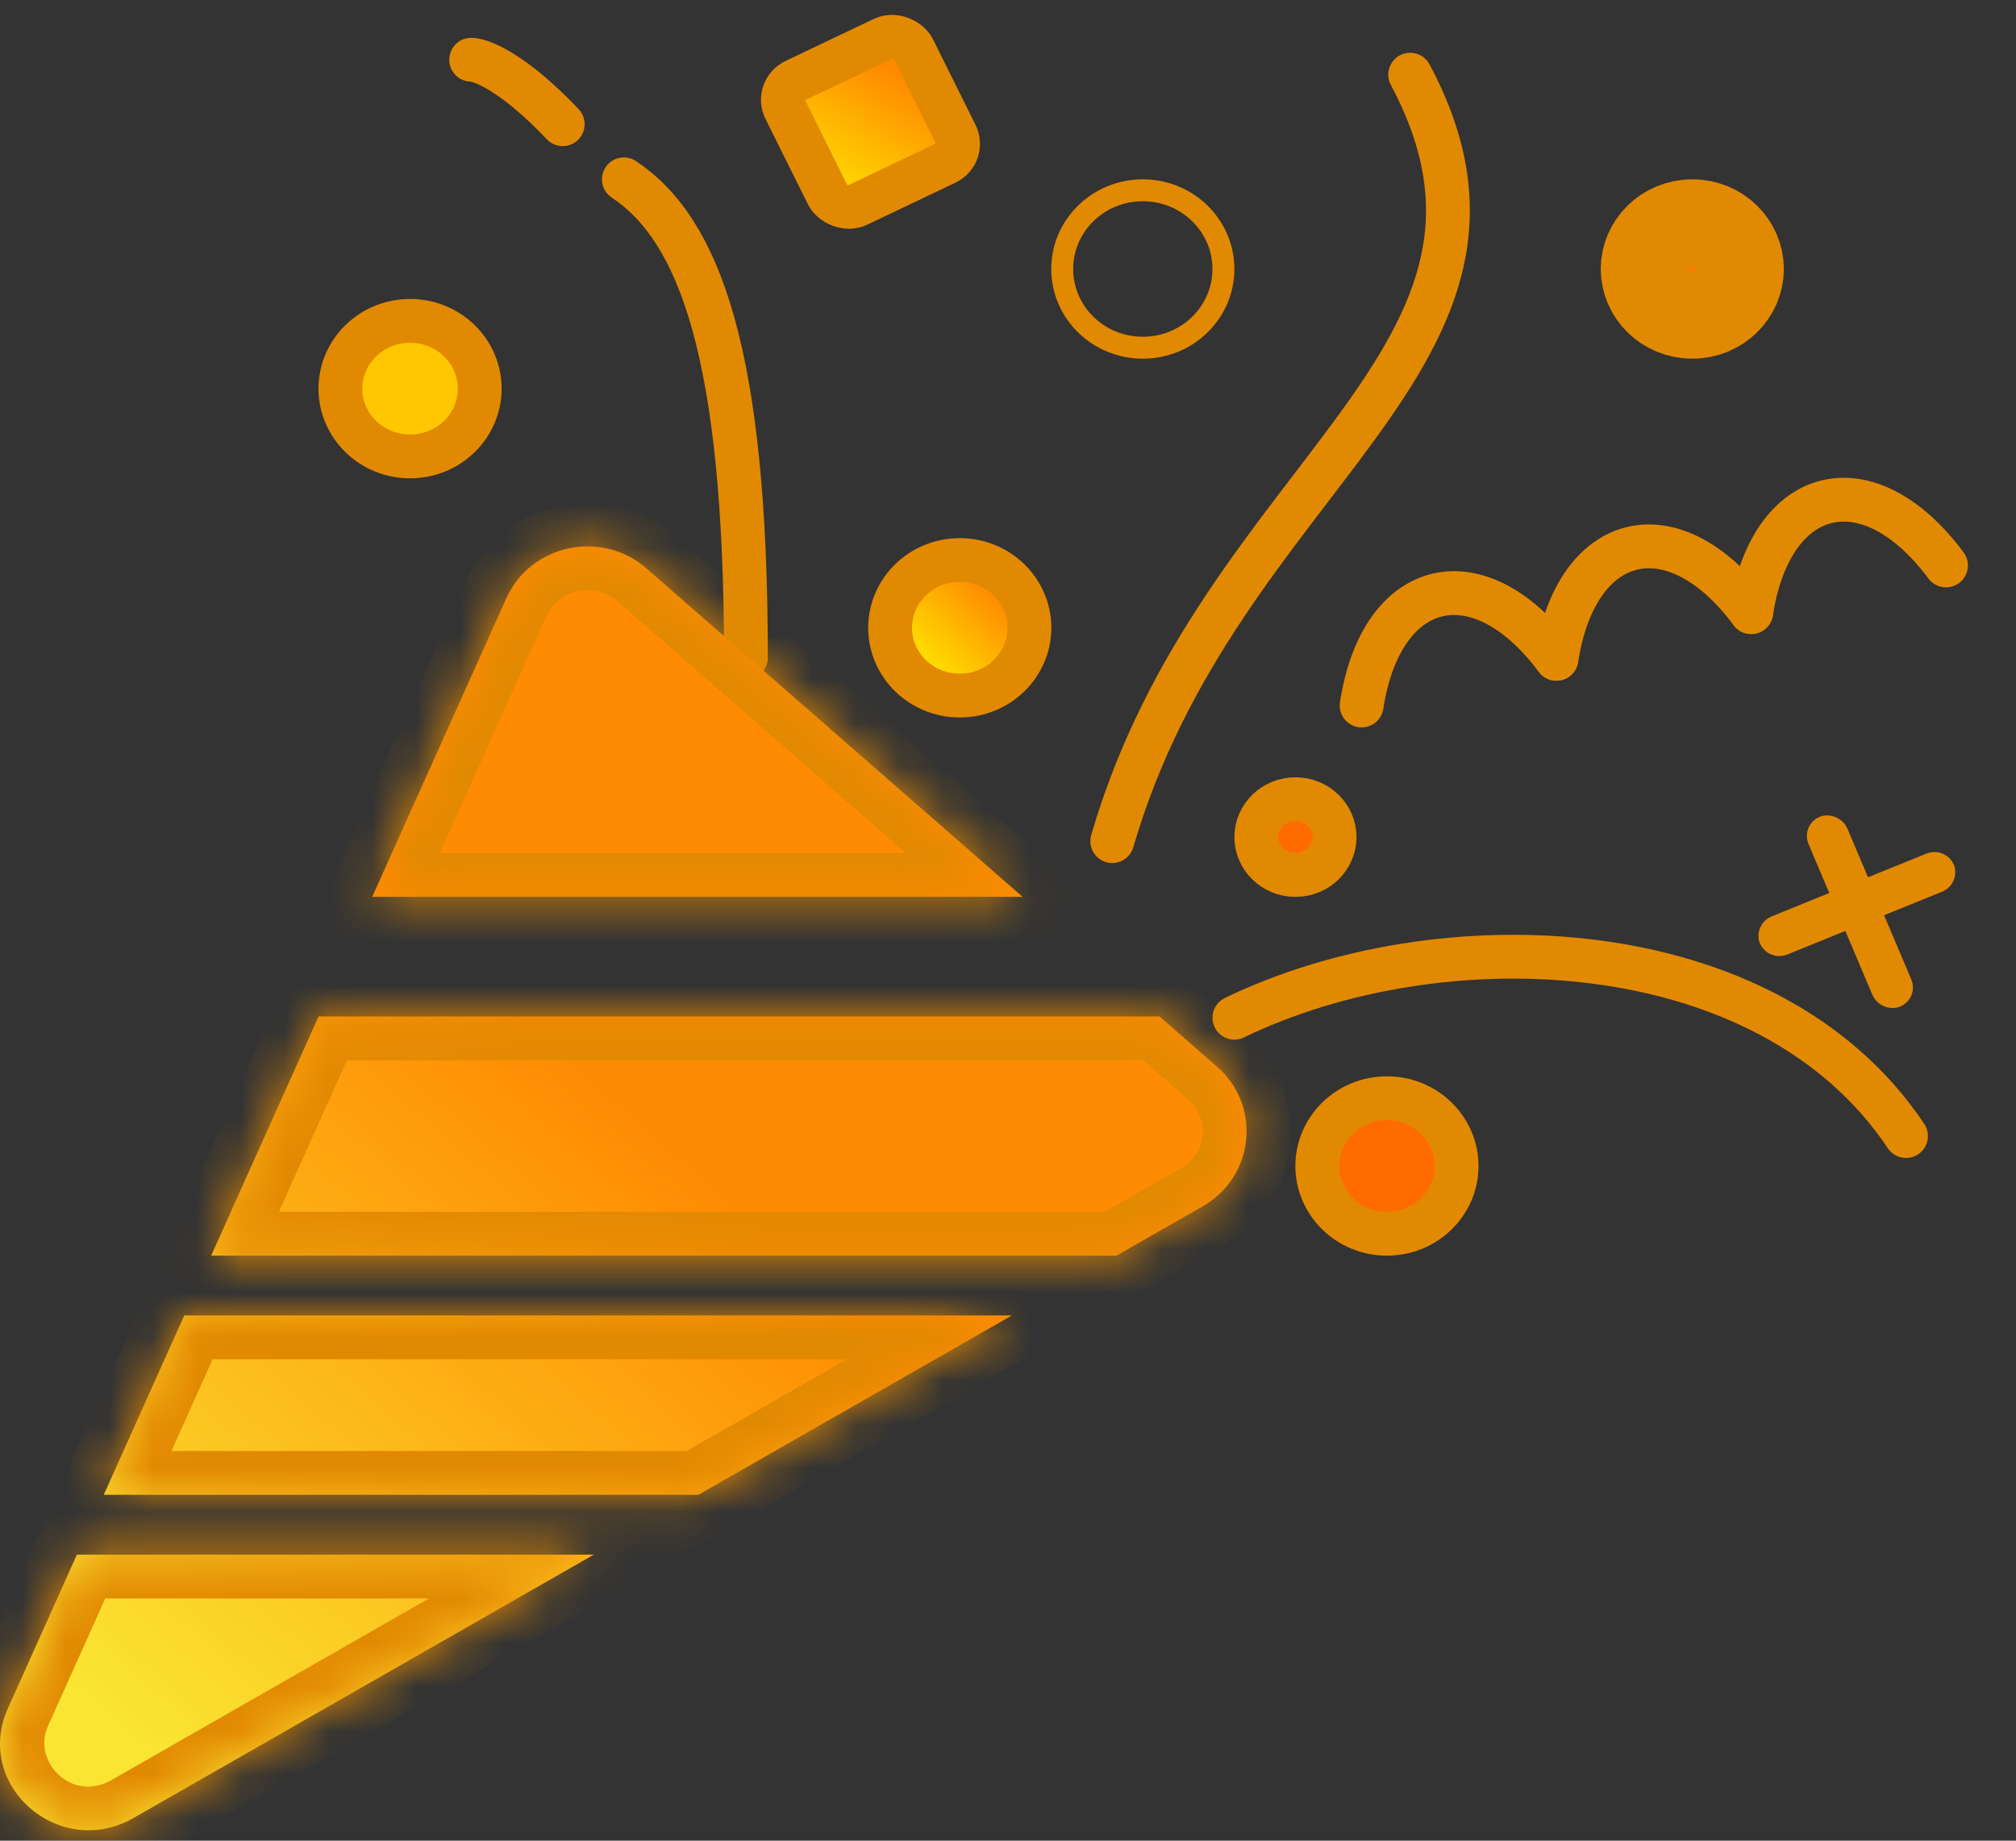 <svg width="46" height="42" viewBox="0 0 46 42" fill="none" xmlns="http://www.w3.org/2000/svg">
<rect x="0" y="0" width="46" height="42" fill="#333333" stroke="none"/>
<path d="M10.946 8.868C10.946 9.712 10.244 10.414 9.357 10.414C8.469 10.414 7.767 9.712 7.767 8.868C7.767 8.024 8.469 7.322 9.357 7.322C10.244 7.322 10.946 8.024 10.946 8.868Z" fill="#FFC700" stroke="#E28902"/>
<path d="M17.02 15.007C17.02 8.069 15.959 5.238 14.235 4.092" stroke="#E28902" stroke-linecap="round"/>
<mask id="path-3-inside-1" fill="white">
<path fill-rule="evenodd" clip-rule="evenodd" d="M0.18 38.981C-0.609 40.737 1.354 42.45 3.045 41.483L13.55 35.473H1.755L0.18 38.981ZM2.367 34.108H15.934L23.09 30.015H4.205L2.367 34.108ZM4.818 28.651H25.474L27.44 27.527C28.627 26.848 28.794 25.233 27.77 24.339L26.457 23.193H7.269L4.818 28.651ZM8.493 20.464H23.333L14.747 12.967C13.724 12.074 12.105 12.421 11.552 13.653L8.493 20.464Z"/>
</mask>
<path fill-rule="evenodd" clip-rule="evenodd" d="M0.18 38.981C-0.609 40.737 1.354 42.45 3.045 41.483L13.55 35.473H1.755L0.18 38.981ZM2.367 34.108H15.934L23.09 30.015H4.205L2.367 34.108ZM4.818 28.651H25.474L27.44 27.527C28.627 26.848 28.794 25.233 27.77 24.339L26.457 23.193H7.269L4.818 28.651ZM8.493 20.464H23.333L14.747 12.967C13.724 12.074 12.105 12.421 11.552 13.653L8.493 20.464Z" fill="url(#paint0_linear)"/>
<path d="M3.045 41.483L2.548 40.615H2.548L3.045 41.483ZM0.18 38.981L-0.733 38.571L0.18 38.981ZM13.55 35.473L14.047 36.341L17.312 34.473H13.55V35.473ZM1.755 35.473V34.473H1.108L0.843 35.063L1.755 35.473ZM15.934 34.108V35.108H16.2L16.431 34.977L15.934 34.108ZM2.367 34.108L1.455 33.699L0.822 35.108H2.367V34.108ZM23.09 30.015L23.586 30.883L26.851 29.015H23.09V30.015ZM4.205 30.015V29.015H3.558L3.293 29.605L4.205 30.015ZM25.474 28.651V29.651H25.74L25.971 29.519L25.474 28.651ZM4.818 28.651L3.905 28.241L3.272 29.651H4.818V28.651ZM27.44 27.527L26.943 26.659L27.44 27.527ZM27.77 24.339L27.112 25.092L27.77 24.339ZM26.457 23.193L27.115 22.439L26.832 22.193H26.457V23.193ZM7.269 23.193V22.193H6.621L6.356 22.783L7.269 23.193ZM8.493 20.464L7.581 20.055L6.948 21.464H8.493V20.464ZM23.333 20.464V21.464H25.998L23.991 19.711L23.333 20.464ZM14.747 12.967L15.405 12.214V12.214L14.747 12.967ZM11.552 13.653L10.639 13.243V13.243L11.552 13.653ZM2.548 40.615C1.627 41.142 0.733 40.189 1.092 39.39L-0.733 38.571C-1.951 41.284 1.08 43.759 3.541 42.351L2.548 40.615ZM13.053 34.605L2.548 40.615L3.541 42.351L14.047 36.341L13.053 34.605ZM1.755 36.473H13.55V34.473H1.755V36.473ZM1.092 39.39L2.667 35.882L0.843 35.063L-0.733 38.571L1.092 39.39ZM15.934 33.108H2.367V35.108H15.934V33.108ZM22.593 29.147L15.438 33.24L16.431 34.977L23.586 30.883L22.593 29.147ZM4.205 31.015H23.09V29.015H4.205V31.015ZM3.28 34.518L5.117 30.425L3.293 29.605L1.455 33.699L3.28 34.518ZM25.474 27.651H4.818V29.651H25.474V27.651ZM26.943 26.659L24.977 27.783L25.971 29.519L27.936 28.395L26.943 26.659ZM27.112 25.092C27.611 25.528 27.542 26.316 26.943 26.659L27.936 28.395C29.711 27.379 29.977 24.939 28.428 23.586L27.112 25.092ZM25.799 23.946L27.112 25.092L28.428 23.586L27.115 22.439L25.799 23.946ZM26.457 22.193H7.269V24.193H26.457V22.193ZM5.73 29.061L8.181 23.602L6.356 22.783L3.905 28.241L5.73 29.061ZM8.493 21.464H23.333V19.464H8.493V21.464ZM14.09 13.721L22.675 21.218L23.991 19.711L15.405 12.214L14.09 13.721ZM12.464 14.063C12.738 13.452 13.565 13.262 14.09 13.721L15.405 12.214C13.883 10.885 11.472 11.39 10.639 13.243L12.464 14.063ZM9.406 20.874L12.464 14.063L10.639 13.243L7.581 20.055L9.406 20.874Z" fill="#E28902" mask="url(#path-3-inside-1)"/>
<path d="M12.84 2.834C11.726 1.658 10.983 1.363 10.751 1.363" stroke="#E28902" stroke-linecap="round"/>
<rect x="0.674" y="0.233" width="3.231" height="3.177" rx="0.5" transform="matrix(0.903 -0.43 0.445 0.895 16.984 2.134)" fill="url(#paint1_linear)" stroke="#E28902"/>
<path d="M27.915 6.138C27.915 7.125 27.097 7.934 26.076 7.934C25.055 7.934 24.237 7.125 24.237 6.138C24.237 5.151 25.055 4.342 26.076 4.342C27.097 4.342 27.915 5.151 27.915 6.138Z" stroke="#E28902" stroke-width="0.5"/>
<path d="M25.379 19.192C27.826 10.789 35.611 8.145 32.177 1.704" stroke="#E28902" stroke-linecap="round"/>
<path d="M28.166 23.222C32.843 20.953 40.331 21.194 43.491 25.922" stroke="#E28902" stroke-linecap="round"/>
<path d="M33.236 26.605C33.236 27.449 32.534 28.151 31.646 28.151C30.759 28.151 30.057 27.449 30.057 26.605C30.057 25.761 30.759 25.059 31.646 25.059C32.534 25.059 33.236 25.761 33.236 26.605Z" fill="#FF6B00" stroke="#E28902"/>
<path d="M30.452 19.1C30.452 19.568 30.062 19.965 29.559 19.965C29.056 19.965 28.666 19.568 28.666 19.1C28.666 18.633 29.056 18.236 29.559 18.236C30.062 18.236 30.452 18.633 30.452 19.1Z" fill="#FF6B00" stroke="#E28902"/>
<path d="M39.703 6.138C39.703 6.696 39.235 7.184 38.614 7.184C37.992 7.184 37.525 6.696 37.525 6.138C37.525 5.58 37.992 5.092 38.614 5.092C39.235 5.092 39.703 5.58 39.703 6.138Z" fill="#FF7A00" stroke="#E28902" stroke-width="2"/>
<rect x="0.314" y="0.13" width="0.477" height="4.226" rx="0.239" transform="matrix(0.927 -0.376 0.39 0.921 41.051 18.945)" fill="#FF8A00" stroke="#E28902" stroke-width="0.477"/>
<rect x="0.126" y="-0.305" width="0.47" height="4.303" rx="0.235" transform="matrix(-0.39 -0.921 0.927 -0.376 40.798 21.655)" fill="#FF8A00" stroke="#E28902" stroke-width="0.47"/>
<path d="M31.069 16.098C31.517 13.182 33.739 12.649 35.512 15.033" stroke="#E28902" stroke-linecap="round"/>
<path d="M35.515 15.032C35.963 12.116 38.185 11.583 39.958 13.967" stroke="#E28902" stroke-linecap="round"/>
<path d="M39.959 13.967C40.408 11.051 42.629 10.518 44.403 12.902" stroke="#E28902" stroke-linecap="round"/>
<path d="M23.489 14.325C23.489 15.169 22.787 15.871 21.899 15.871C21.012 15.871 20.31 15.169 20.31 14.325C20.31 13.481 21.012 12.779 21.899 12.779C22.787 12.779 23.489 13.481 23.489 14.325Z" fill="url(#paint2_linear)" stroke="#E28902"/>
<defs>
<linearGradient id="paint0_linear" x1="-3.375" y1="45.834" x2="29.079" y2="8.805" gradientUnits="userSpaceOnUse">
<stop offset="0.177" stop-color="#FAE632"/>
<stop offset="0.549" stop-color="#FF8B02"/>
</linearGradient>
<linearGradient id="paint1_linear" x1="3.322" y1="1.086" x2="-0.041" y2="3.306" gradientUnits="userSpaceOnUse">
<stop stop-color="#FF8A00"/>
<stop offset="1" stop-color="#FFF500"/>
</linearGradient>
<linearGradient id="paint2_linear" x1="23.292" y1="12.961" x2="20.565" y2="15.746" gradientUnits="userSpaceOnUse">
<stop stop-color="#FF6B00"/>
<stop offset="0.836" stop-color="#FFE600"/>
</linearGradient>
</defs>
</svg>
